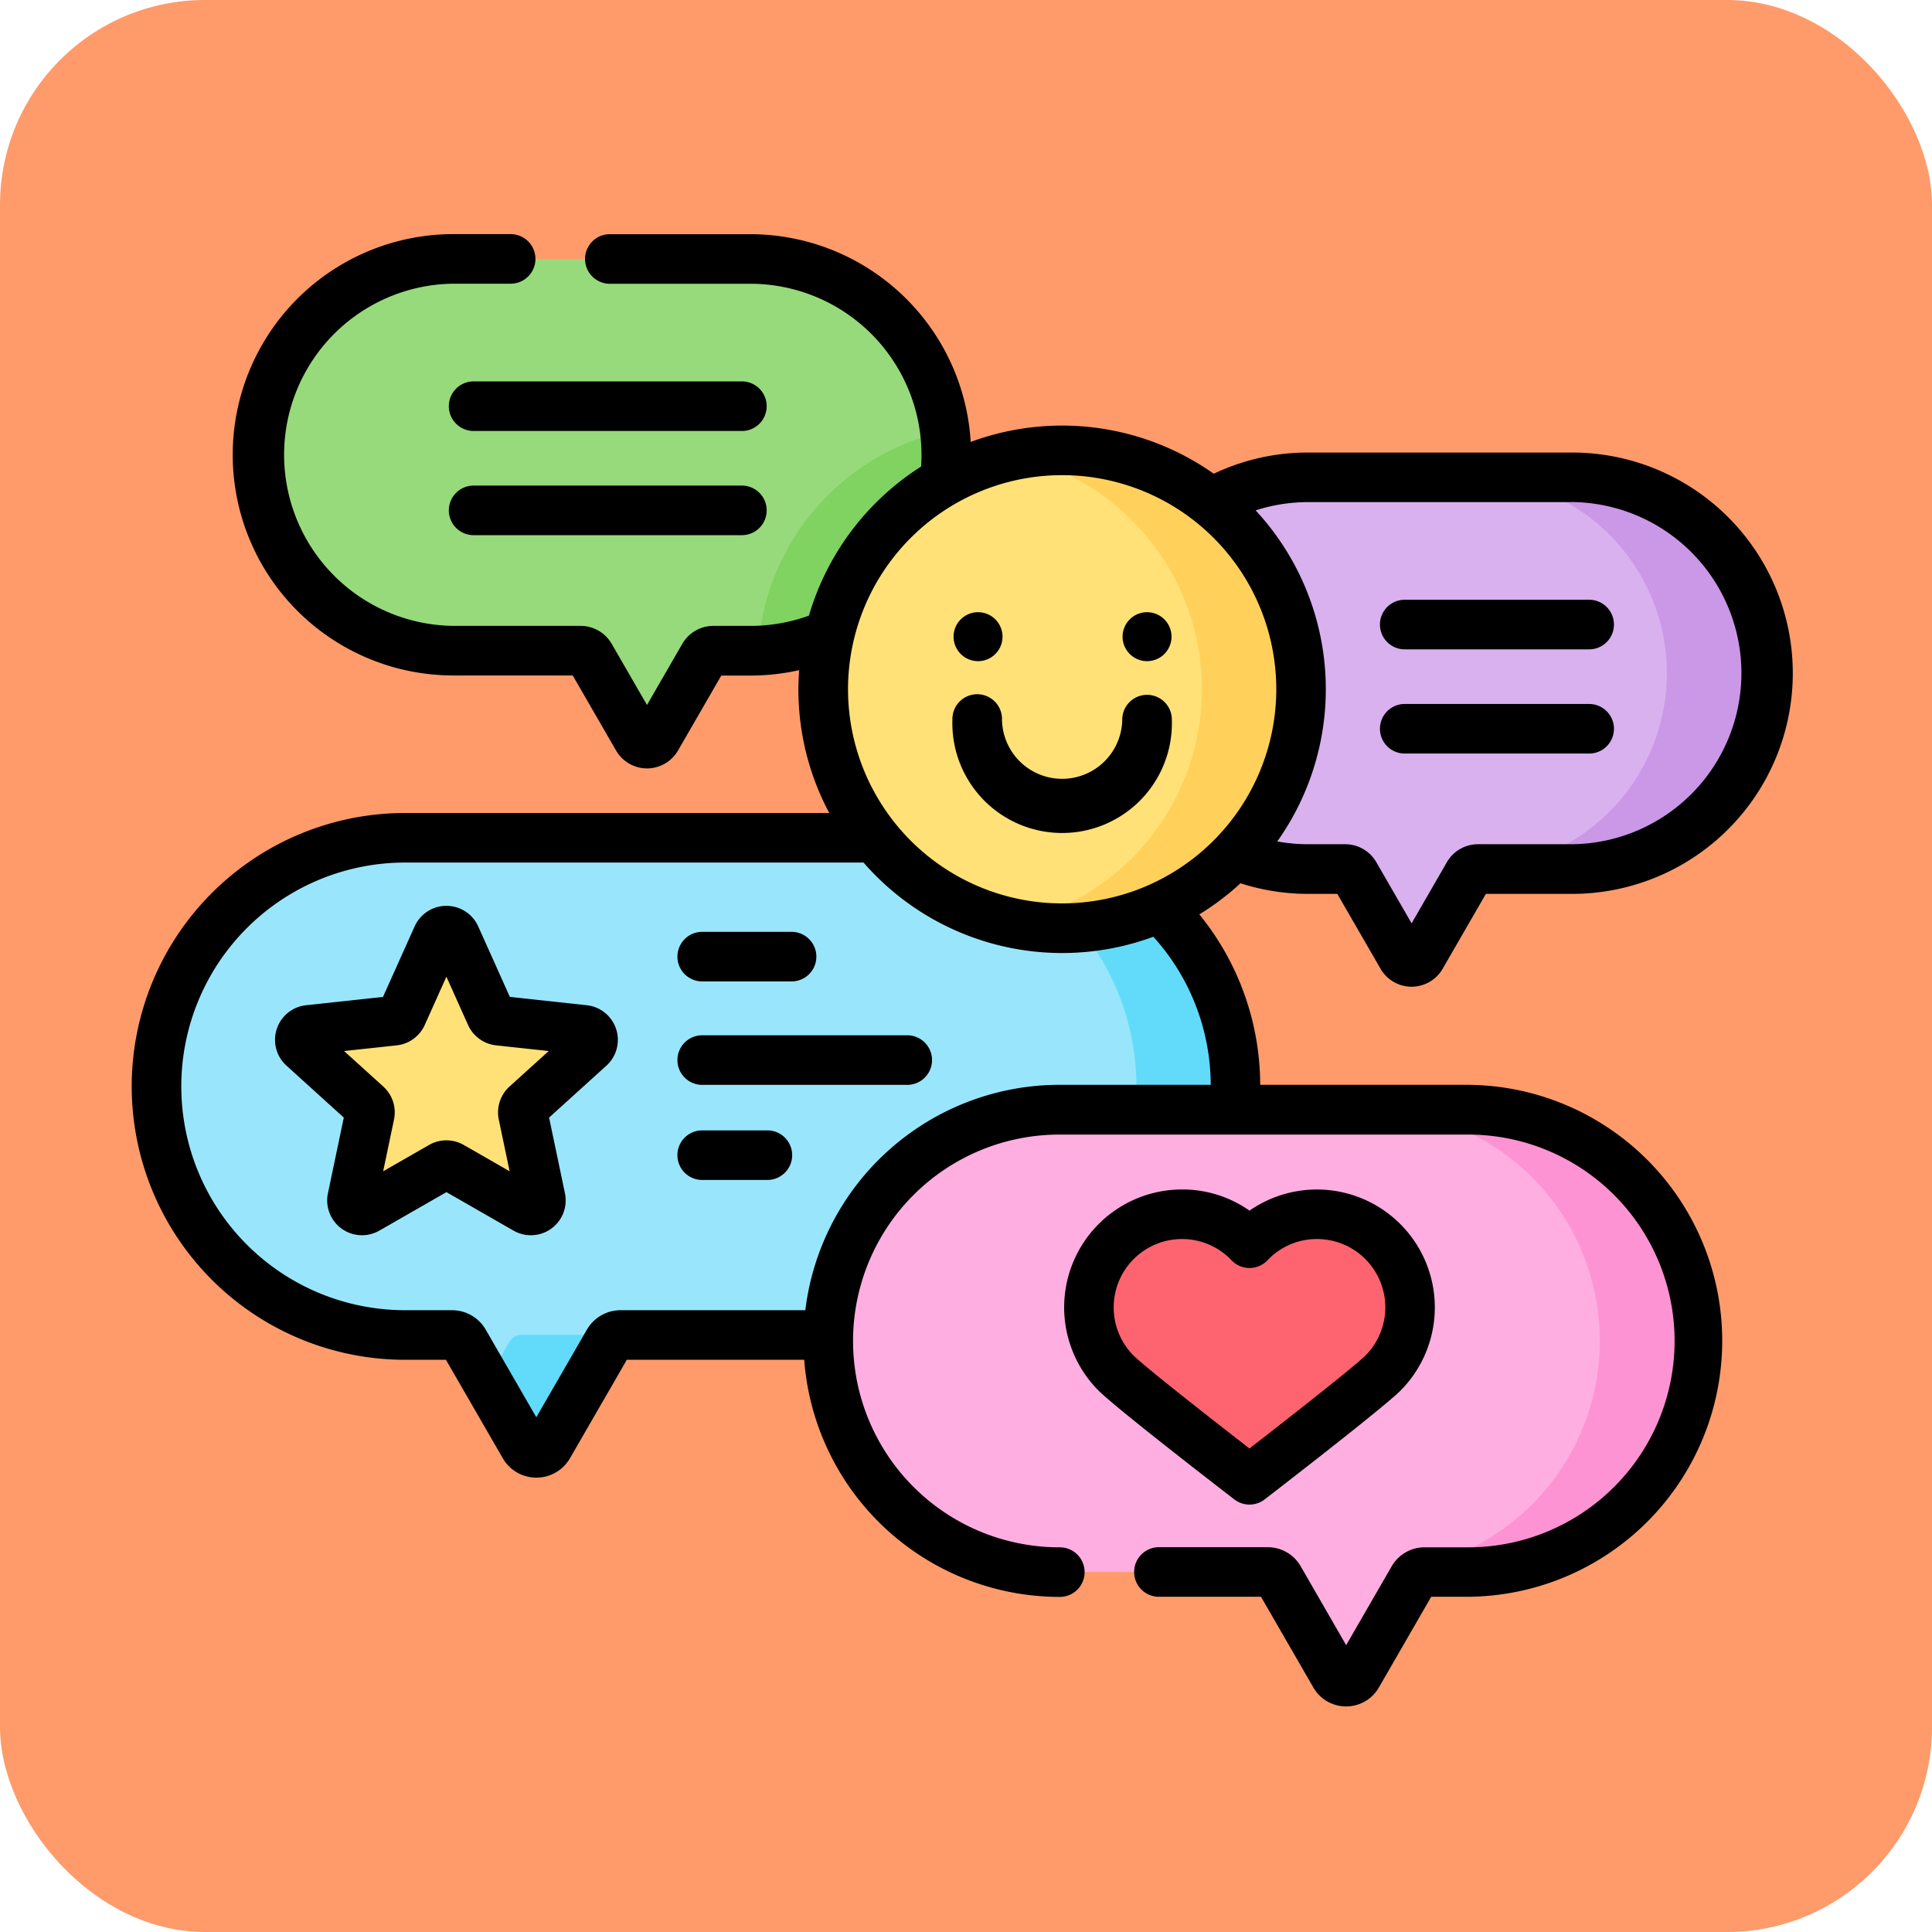 <svg xmlns="http://www.w3.org/2000/svg" width="132" height="132" viewBox="0 0 132 132">
  <g id="Grupo_1099790" data-name="Grupo 1099790" transform="translate(-1052.051 -1460)">
    <rect id="Rectángulo_401228" data-name="Rectángulo 401228" width="132" height="132" rx="14" transform="translate(1052.051 1460)" fill="#ff9b6a"/>
    <g id="medios-de-comunicacion-social_1_" data-name="medios-de-comunicacion-social (1)" transform="translate(1061.051 1447.701)">
      <g id="Grupo_1099764" data-name="Grupo 1099764" transform="translate(8.719 29.992)">
        <g id="Grupo_1099763" data-name="Grupo 1099763" transform="translate(0 0)">
          <path id="Trazado_874128" data-name="Trazado 874128" d="M51.994,35.8H72.162a13.383,13.383,0,1,1,0,26.766H69.63a.754.754,0,0,0-.653.377l-3.228,5.59a.754.754,0,0,1-1.305,0l-3.228-5.59a.754.754,0,0,0-.653-.377h-8.57a13.383,13.383,0,0,1,0-26.766Z" transform="translate(-38.611 -35.798)" fill="#97da7b"/>
        </g>
      </g>
      <g id="Grupo_1099766" data-name="Grupo 1099766" transform="translate(42.795 41.761)">
        <g id="Grupo_1099765" data-name="Grupo 1099765">
          <path id="Trazado_874129" data-name="Trazado 874129" d="M189.5,102.9a13.36,13.36,0,0,0,12.758-14.984A16.327,16.327,0,0,0,189.5,102.9Z" transform="translate(-189.504 -87.912)" fill="#80d261"/>
        </g>
      </g>
      <g id="Grupo_1099768" data-name="Grupo 1099768" transform="translate(1.694 69.534)">
        <g id="Grupo_1099767" data-name="Grupo 1099767" transform="translate(0 0)">
          <path id="Trazado_874130" data-name="Trazado 874130" d="M64.233,210.895H24.486a16.986,16.986,0,1,0,0,33.972H27.7a.956.956,0,0,1,.828.478l4.1,7.1a.956.956,0,0,0,1.657,0l4.1-7.1a.957.957,0,0,1,.828-.478H64.233a16.986,16.986,0,1,0,0-33.972Z" transform="translate(-7.5 -210.895)" fill="#99e6fc"/>
        </g>
      </g>
      <g id="Grupo_1099770" data-name="Grupo 1099770" transform="translate(24.26 103.506)">
        <g id="Grupo_1099769" data-name="Grupo 1099769">
          <path id="Trazado_874131" data-name="Trazado 874131" d="M108.962,361.806l-1.537,2.663,2.559,4.433a.956.956,0,0,0,1.657,0l4.1-7.1a.957.957,0,0,1,.828-.478h-6.775A.956.956,0,0,0,108.962,361.806Z" transform="translate(-107.425 -361.328)" fill="#62dbfb"/>
        </g>
      </g>
      <g id="Grupo_1099772" data-name="Grupo 1099772" transform="translate(51.652 69.534)">
        <g id="Grupo_1099771" data-name="Grupo 1099771" transform="translate(0 0)">
          <path id="Trazado_874132" data-name="Trazado 874132" d="M235.5,210.895h-6.775a16.986,16.986,0,1,1,0,33.972H235.5a16.986,16.986,0,1,0,0-33.972Z" transform="translate(-228.723 -210.895)" fill="#62dbfb"/>
        </g>
      </g>
      <g id="Grupo_1099774" data-name="Grupo 1099774" transform="translate(66.996 44.911)">
        <g id="Grupo_1099773" data-name="Grupo 1099773">
          <path id="Trazado_874133" data-name="Trazado 874133" d="M327.961,101.86h-17.91a13.383,13.383,0,0,0,0,26.766h2.533a.754.754,0,0,1,.653.377l3.228,5.59a.754.754,0,0,0,1.305,0L321,129a.754.754,0,0,1,.653-.377h6.312a13.383,13.383,0,0,0,0-26.766Z" transform="translate(-296.668 -101.86)" fill="#d9b1ee"/>
        </g>
      </g>
      <g id="Grupo_1099776" data-name="Grupo 1099776" transform="translate(11.483 75.878)">
        <g id="Grupo_1099775" data-name="Grupo 1099775">
          <path id="Trazado_874134" data-name="Trazado 874134" d="M61.49,239.392l2.4,5.349a.685.685,0,0,0,.551.4l5.829.63a.685.685,0,0,1,.386,1.189L66.312,250.9a.685.685,0,0,0-.211.648l1.2,5.739a.685.685,0,0,1-1.011.735L61.206,255.1a.685.685,0,0,0-.682,0l-5.086,2.917a.685.685,0,0,1-1.011-.735l1.2-5.739a.685.685,0,0,0-.211-.648l-4.346-3.936a.685.685,0,0,1,.386-1.189l5.829-.63a.685.685,0,0,0,.551-.4l2.4-5.349a.685.685,0,0,1,1.25,0Z" transform="translate(-50.847 -238.987)" fill="#ffe177"/>
        </g>
      </g>
      <g id="Grupo_1099778" data-name="Grupo 1099778" transform="translate(47.244 43.069)">
        <g id="Grupo_1099777" data-name="Grupo 1099777" transform="translate(0 0)">
          <circle id="Elipse_11524" data-name="Elipse 11524" cx="16.324" cy="16.324" r="16.324" fill="#ffe177"/>
        </g>
      </g>
      <g id="Grupo_1099780" data-name="Grupo 1099780" transform="translate(47.586 88.11)">
        <g id="Grupo_1099779" data-name="Grupo 1099779">
          <path id="Trazado_874135" data-name="Trazado 874135" d="M226.515,293.151h27.93a15.8,15.8,0,1,1,0,31.592h-2.989a.89.89,0,0,0-.77.445l-3.81,6.6a.889.889,0,0,1-1.541,0l-3.809-6.6a.889.889,0,0,0-.77-.445h-14.24a15.8,15.8,0,1,1,0-31.592Z" transform="translate(-210.719 -293.151)" fill="#feaee1"/>
        </g>
      </g>
      <g id="Grupo_1099782" data-name="Grupo 1099782" transform="translate(91.514 44.911)">
        <g id="Grupo_1099781" data-name="Grupo 1099781">
          <path id="Trazado_874136" data-name="Trazado 874136" d="M412.013,101.86h-6.775a13.383,13.383,0,0,1,.72,26.746v.02h6.054a13.383,13.383,0,0,0,0-26.766Z" transform="translate(-405.238 -101.86)" fill="#cb97e7"/>
        </g>
      </g>
      <g id="Grupo_1099784" data-name="Grupo 1099784" transform="translate(60.18 43.069)">
        <g id="Grupo_1099783" data-name="Grupo 1099783" transform="translate(0 0)">
          <path id="Trazado_874137" data-name="Trazado 874137" d="M269.873,93.7a16.38,16.38,0,0,0-3.387.354,16.325,16.325,0,0,1,0,31.939A16.324,16.324,0,1,0,269.873,93.7Z" transform="translate(-266.486 -93.703)" fill="#ffd15b"/>
        </g>
      </g>
      <g id="Grupo_1099786" data-name="Grupo 1099786" transform="translate(84.537 88.11)">
        <g id="Grupo_1099785" data-name="Grupo 1099785">
          <path id="Trazado_874138" data-name="Trazado 874138" d="M381.119,293.151h-6.775a15.8,15.8,0,0,1,3.794,31.13v.462h2.981a15.8,15.8,0,1,0,0-31.592Z" transform="translate(-374.344 -293.151)" fill="#fe93d3"/>
        </g>
      </g>
      <g id="Grupo_1099788" data-name="Grupo 1099788" transform="translate(65.398 95.259)">
        <g id="Grupo_1099787" data-name="Grupo 1099787">
          <path id="Trazado_874139" data-name="Trazado 874139" d="M305.173,324.806a6.342,6.342,0,0,0-4.609,1.979,6.361,6.361,0,1,0-9.131,8.858c1.153,1.165,9.131,7.306,9.131,7.306s7.939-6.124,9.089-7.264a6.362,6.362,0,0,0-4.48-10.88Z" transform="translate(-289.592 -324.806)" fill="#fe646f"/>
        </g>
      </g>
      <g id="Grupo_1099789" data-name="Grupo 1099789" transform="translate(0 28.299)">
        <path id="Trazado_874140" data-name="Trazado 874140" d="M301.448,146.01a1.672,1.672,0,1,0-1.672-1.672A1.672,1.672,0,0,0,301.448,146.01Z" transform="translate(-232.078 -116.838)"/>
        <path id="Trazado_874141" data-name="Trazado 874141" d="M250.315,146.01a1.672,1.672,0,1,0-1.672-1.672A1.672,1.672,0,0,0,250.315,146.01Z" transform="translate(-192.492 -116.838)"/>
        <path id="Trazado_874142" data-name="Trazado 874142" d="M64.651,238.281l-5.254-.568-2.164-4.822a2.382,2.382,0,0,0-2.17-1.4h0a2.382,2.382,0,0,0-2.17,1.4l-2.164,4.822-5.254.568a2.379,2.379,0,0,0-1.341,4.128l3.917,3.548-1.084,5.173a2.379,2.379,0,0,0,3.512,2.551l4.585-2.629,4.585,2.629a2.379,2.379,0,0,0,3.512-2.551l-1.084-5.173,3.917-3.548a2.379,2.379,0,0,0-1.342-4.128Zm-10.509-4v0h0Zm5.23,9.556a2.387,2.387,0,0,0-.732,2.251l.741,3.539-3.136-1.8a2.387,2.387,0,0,0-2.367,0l-3.137,1.8.741-3.538a2.386,2.386,0,0,0-.731-2.251l-2.68-2.427,3.595-.388a2.386,2.386,0,0,0,1.915-1.391l1.48-3.3,1.481,3.3a2.387,2.387,0,0,0,1.915,1.391l3.595.388Z" transform="translate(-33.562 -185.601)"/>
        <path id="Trazado_874143" data-name="Trazado 874143" d="M294.758,338.838a1.691,1.691,0,0,0,1.035-.353c.821-.633,8.057-6.222,9.247-7.4a8.057,8.057,0,0,0-10.281-12.329,7.973,7.973,0,0,0-4.609-1.447,8.056,8.056,0,0,0-5.726,13.722c1.2,1.211,8.476,6.822,9.3,7.457A1.694,1.694,0,0,0,294.758,338.838Zm-9.278-13.475a4.667,4.667,0,0,1,8.051-3.215,1.694,1.694,0,0,0,2.455,0,4.626,4.626,0,0,1,3.382-1.453,4.668,4.668,0,0,1,3.287,7.983c-.7.694-4.854,3.966-7.9,6.326-3.056-2.366-7.228-5.652-7.927-6.357A4.638,4.638,0,0,1,285.48,325.363Z" transform="translate(-218.388 -252.041)"/>
        <path id="Trazado_874144" data-name="Trazado 874144" d="M75.863,72.682a15.075,15.075,0,0,0,4.516.689h1.99l2.956,5.12a2.455,2.455,0,0,0,2.119,1.224h0a2.455,2.455,0,0,0,2.12-1.224l2.956-5.12h5.769a15.077,15.077,0,1,0,0-30.153H80.379a14.941,14.941,0,0,0-6.451,1.448A17.975,17.975,0,0,0,57.32,42.494,15.094,15.094,0,0,0,42.271,28.3H32.625a1.694,1.694,0,0,0,0,3.387h9.645A11.7,11.7,0,0,1,53.96,43.376c0,.268-.011.538-.029.8a18.087,18.087,0,0,0-7.662,10.186l-.04.012a11.659,11.659,0,0,1-3.958.687H39.738a2.455,2.455,0,0,0-2.12,1.224l-2.414,4.18-2.413-4.18a2.454,2.454,0,0,0-2.12-1.224H22.1a11.689,11.689,0,1,1,0-23.379h3.748a1.694,1.694,0,1,0,0-3.387H22.1a15.077,15.077,0,1,0,0,30.153H30.13l2.957,5.12A2.454,2.454,0,0,0,35.205,64.8h0a2.455,2.455,0,0,0,2.119-1.224l2.956-5.12h1.99a15.109,15.109,0,0,0,3.332-.371c-.031.434-.053.87-.053,1.312a17.9,17.9,0,0,0,2.109,8.448H18.679a18.679,18.679,0,0,0,0,37.359h2.789l3.884,6.727a2.65,2.65,0,0,0,4.59,0l3.884-6.727h12.12a17.509,17.509,0,0,0,17.437,16.2h.068a1.694,1.694,0,0,0,0-3.387h-.068a14.1,14.1,0,0,1,0-28.2h27.93a14.1,14.1,0,0,1,0,28.2H88.323a2.591,2.591,0,0,0-2.237,1.292l-3.113,5.392L79.86,119.3a2.591,2.591,0,0,0-2.237-1.291h-7.4a1.694,1.694,0,1,0,0,3.387h6.933l3.577,6.2a2.583,2.583,0,0,0,4.474,0l3.577-6.2h2.525a17.49,17.49,0,0,0,0-34.979H77.1a18.494,18.494,0,0,0-4.158-11.645,18.128,18.128,0,0,0,2.814-2.127c.034.013.068.027.1.038ZM98.289,46.6a11.689,11.689,0,1,1,0,23.379H91.977a2.454,2.454,0,0,0-2.119,1.224l-2.413,4.18-2.414-4.181a2.455,2.455,0,0,0-2.119-1.223H80.379a11.782,11.782,0,0,1-2.112-.191A17.966,17.966,0,0,0,76.789,47.17a11.625,11.625,0,0,1,3.59-.565h17.91ZM73.716,86.416H63.382a17.512,17.512,0,0,0-17.36,15.4H33.4a2.656,2.656,0,0,0-2.3,1.325l-3.458,5.989-3.458-5.989a2.658,2.658,0,0,0-2.3-1.325H18.679a15.292,15.292,0,0,1,0-30.585H50A17.99,17.99,0,0,0,69.8,76.3a15.143,15.143,0,0,1,3.92,10.117ZM63.567,74.023A14.63,14.63,0,1,1,78.2,59.393,14.646,14.646,0,0,1,63.567,74.023Z" transform="translate(0 -28.299)"/>
        <path id="Trazado_874145" data-name="Trazado 874145" d="M261.591,167.668a1.694,1.694,0,0,0-1.694,1.694,4.109,4.109,0,0,1-8.217,0,1.694,1.694,0,1,0-3.387,0,7.5,7.5,0,1,0,14.992,0A1.694,1.694,0,0,0,261.591,167.668Z" transform="translate(-192.221 -136.195)"/>
        <path id="Trazado_874146" data-name="Trazado 874146" d="M116.06,72.841H97.814a1.694,1.694,0,1,0,0,3.387H116.06a1.694,1.694,0,1,0,0-3.387Z" transform="translate(-74.413 -62.782)"/>
        <path id="Trazado_874147" data-name="Trazado 874147" d="M116.06,104.36H97.814a1.694,1.694,0,1,0,0,3.387H116.06a1.694,1.694,0,1,0,0-3.387Z" transform="translate(-74.413 -87.183)"/>
        <path id="Trazado_874148" data-name="Trazado 874148" d="M379.156,142.3h12.682a1.694,1.694,0,0,0,0-3.387H379.156a1.694,1.694,0,0,0,0,3.387Z" transform="translate(-292.221 -113.935)"/>
        <path id="Trazado_874149" data-name="Trazado 874149" d="M379.156,173.821h12.682a1.694,1.694,0,0,0,0-3.387H379.156a1.694,1.694,0,0,0,0,3.387Z" transform="translate(-292.221 -138.336)"/>
        <path id="Trazado_874150" data-name="Trazado 874150" d="M166.607,242.763h6.187a1.694,1.694,0,0,0,0-3.387h-6.187a1.694,1.694,0,0,0,0,3.387Z" transform="translate(-127.671 -191.709)"/>
        <path id="Trazado_874151" data-name="Trazado 874151" d="M171.141,299.438h-4.535a1.694,1.694,0,0,0,0,3.387h4.535a1.694,1.694,0,0,0,0-3.387Z" transform="translate(-127.671 -238.207)"/>
        <path id="Trazado_874152" data-name="Trazado 874152" d="M180.615,270.669H166.607a1.694,1.694,0,0,0,0,3.387h14.008a1.694,1.694,0,1,0,0-3.387Z" transform="translate(-127.671 -215.935)"/>
      </g>
    </g>
  </g>
</svg>
